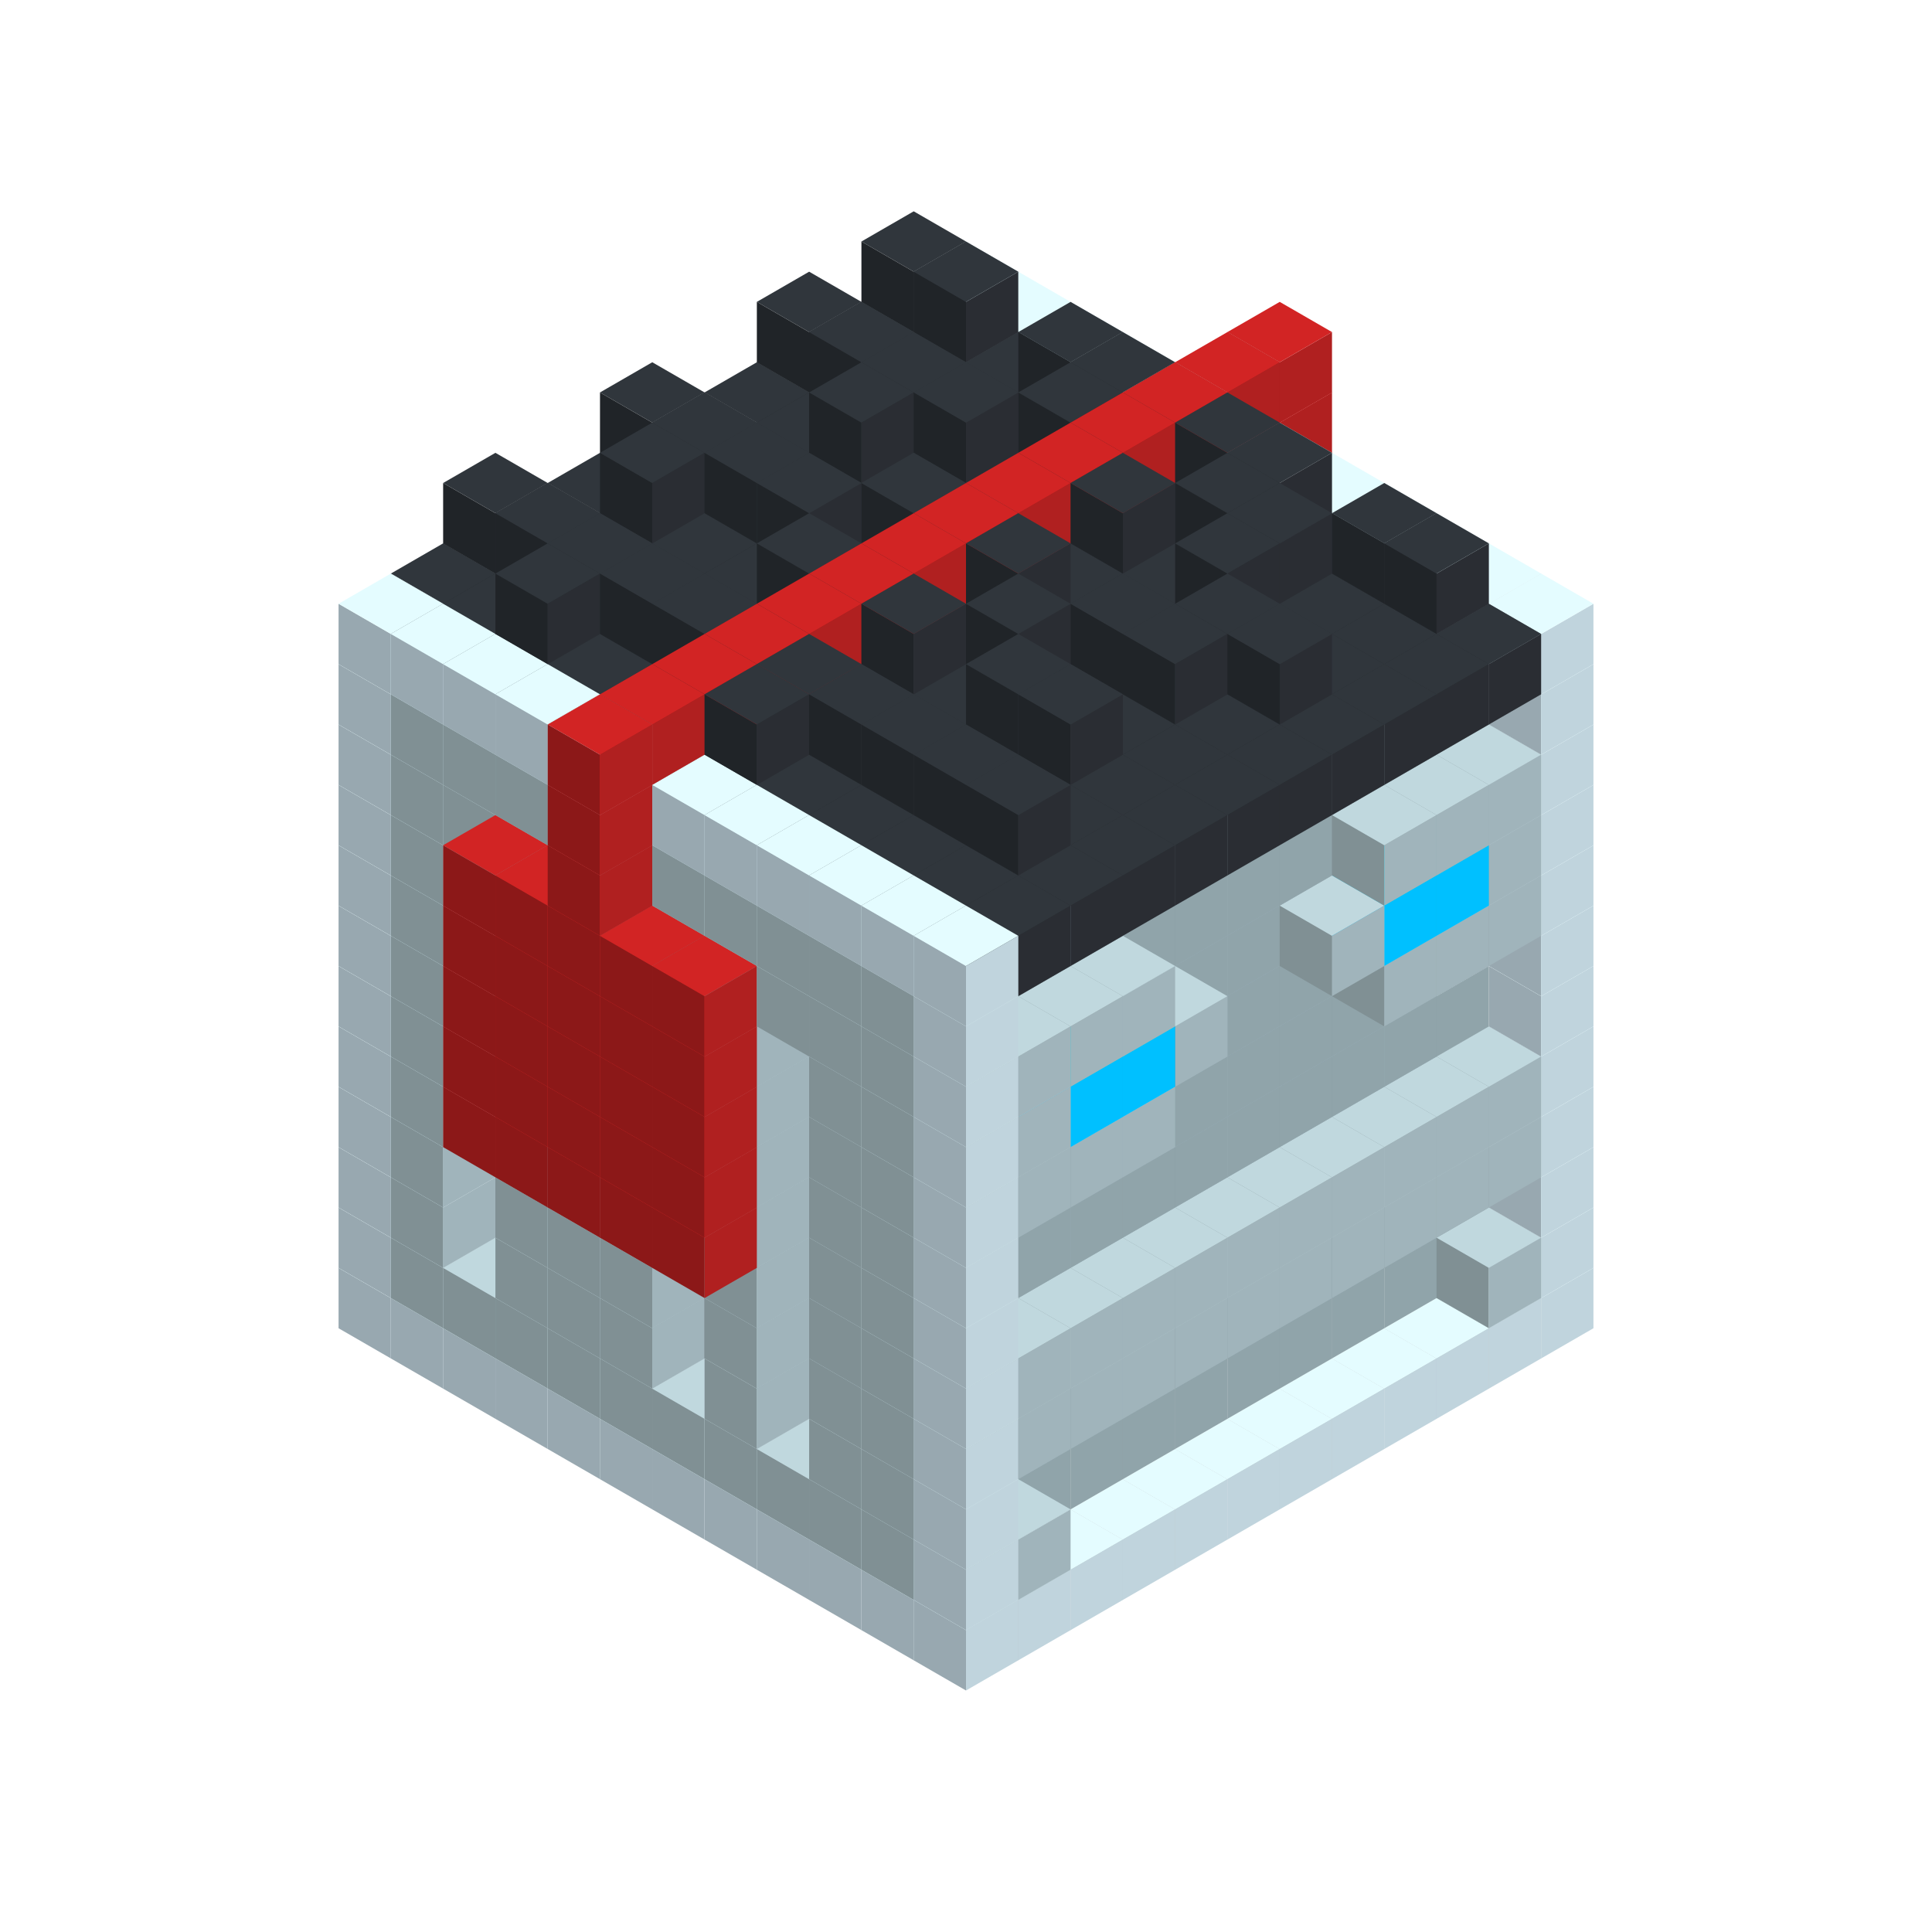 
<svg width='600' height='600' viewBox='4436371 5550000 3200000 3200000' xmlns='http://www.w3.org/2000/svg' xmlns:xlink='http://www.w3.org/1999/xlink'>
<use xlink:href='#v-0x000001ab-4' transform='translate(983738,3600000)'/>
<use xlink:href='#v-0x000001ab-4' transform='translate(1070341,3650000)'/>
<use xlink:href='#v-0x000001ab-4' transform='translate(1156944,3700000)'/>
<use xlink:href='#v-0x000001ab-4' transform='translate(1243547,3750000)'/>
<use xlink:href='#v-0x000001ab-4' transform='translate(1330150,3800000)'/>
<use xlink:href='#v-0x000001ab-4' transform='translate(1416753,3850000)'/>
<use xlink:href='#v-0x000001ab-4' transform='translate(1503356,3900000)'/>
<use xlink:href='#v-0x000001ab-4' transform='translate(1589959,3950000)'/>
<use xlink:href='#v-0x000001ab-4' transform='translate(1676562,4000000)'/>
<use xlink:href='#v-0x000001ab-4' transform='translate(1763165,4050000)'/>
<use xlink:href='#v-0x000001ab-4' transform='translate(1849768,4100000)'/>
<use xlink:href='#v-0x000001ab-4' transform='translate(2889004,3600000)'/>
<use xlink:href='#v-0x000001ab-4' transform='translate(2802401,3650000)'/>
<use xlink:href='#v-0x000001ab-4' transform='translate(2715798,3700000)'/>
<use xlink:href='#v-0x000001ab-4' transform='translate(2629195,3750000)'/>
<use xlink:href='#v-0x000001ab-4' transform='translate(2542592,3800000)'/>
<use xlink:href='#v-0x000001ab-4' transform='translate(2455989,3850000)'/>
<use xlink:href='#v-0x000001ab-4' transform='translate(2369386,3900000)'/>
<use xlink:href='#v-0x000001ab-4' transform='translate(2282783,3950000)'/>
<use xlink:href='#v-0x000001ab-4' transform='translate(2196180,4000000)'/>
<use xlink:href='#v-0x000001ab-4' transform='translate(2109577,4050000)'/>
<use xlink:href='#v-0x000001ab-4' transform='translate(2022974,4100000)'/>
<use xlink:href='#v-0x000001ab-4' transform='translate(1936371,4150000)'/>
<use xlink:href='#v-0x000001ab-4' transform='translate(983738,3500000)'/>
<use xlink:href='#v-0x000001ab-1' transform='translate(1070341,3550000)'/>
<use xlink:href='#v-0x000001ab-1' transform='translate(1156944,3600000)'/>
<use xlink:href='#v-0x000001ab-1' transform='translate(1243547,3650000)'/>
<use xlink:href='#v-0x000001ab-1' transform='translate(1330150,3700000)'/>
<use xlink:href='#v-0x000001ab-1' transform='translate(1416753,3750000)'/>
<use xlink:href='#v-0x000001ab-1' transform='translate(1503356,3800000)'/>
<use xlink:href='#v-0x000001ab-1' transform='translate(1589959,3850000)'/>
<use xlink:href='#v-0x000001ab-1' transform='translate(1676562,3900000)'/>
<use xlink:href='#v-0x000001ab-1' transform='translate(1763165,3950000)'/>
<use xlink:href='#v-0x000001ab-2' transform='translate(2715798,3500000)'/>
<use xlink:href='#v-0x000001ab-2' transform='translate(2629195,3550000)'/>
<use xlink:href='#v-0x000001ab-2' transform='translate(2542592,3600000)'/>
<use xlink:href='#v-0x000001ab-2' transform='translate(2455989,3650000)'/>
<use xlink:href='#v-0x000001ab-2' transform='translate(2369386,3700000)'/>
<use xlink:href='#v-0x000001ab-2' transform='translate(2282783,3750000)'/>
<use xlink:href='#v-0x000001ab-2' transform='translate(2196180,3800000)'/>
<use xlink:href='#v-0x000001ab-2' transform='translate(2109577,3850000)'/>
<use xlink:href='#v-0x000001ab-2' transform='translate(2022974,3900000)'/>
<use xlink:href='#v-0x000001ab-2' transform='translate(1936371,3950000)'/>
<use xlink:href='#v-0x000001ab-1' transform='translate(1849768,4000000)'/>
<use xlink:href='#v-0x000001ab-4' transform='translate(2889004,3500000)'/>
<use xlink:href='#v-0x000001ab-1' transform='translate(2802401,3550000)'/>
<use xlink:href='#v-0x000001ab-1' transform='translate(2022974,4000000)'/>
<use xlink:href='#v-0x000001ab-4' transform='translate(1936371,4050000)'/>
<use xlink:href='#v-0x000001ab-4' transform='translate(983738,3400000)'/>
<use xlink:href='#v-0x000001ab-1' transform='translate(1070341,3450000)'/>
<use xlink:href='#v-0x000001ab-2' transform='translate(1243547,3450000)'/>
<use xlink:href='#v-0x000001ab-2' transform='translate(1330150,3500000)'/>
<use xlink:href='#v-0x000001ab-1' transform='translate(1243547,3550000)'/>
<use xlink:href='#v-0x000001ab-2' transform='translate(1416753,3550000)'/>
<use xlink:href='#v-0x000001ab-1' transform='translate(1330150,3600000)'/>
<use xlink:href='#v-0x000001ab-2' transform='translate(1503356,3600000)'/>
<use xlink:href='#v-0x000001ab-1' transform='translate(1416753,3650000)'/>
<use xlink:href='#v-0x000001ab-2' transform='translate(1589959,3650000)'/>
<use xlink:href='#v-0x000001ab-2' transform='translate(1676562,3700000)'/>
<use xlink:href='#v-0x000001ab-1' transform='translate(1589959,3750000)'/>
<use xlink:href='#v-0x000001ab-2' transform='translate(1763165,3750000)'/>
<use xlink:href='#v-0x000001ab-2' transform='translate(1849768,3800000)'/>
<use xlink:href='#v-0x000001ab-1' transform='translate(1763165,3850000)'/>
<use xlink:href='#v-0x000001ab-2' transform='translate(2715798,3400000)'/>
<use xlink:href='#v-0x000001ab-2' transform='translate(2629195,3450000)'/>
<use xlink:href='#v-0x000001ab-2' transform='translate(2542592,3500000)'/>
<use xlink:href='#v-0x000001ab-2' transform='translate(2455989,3550000)'/>
<use xlink:href='#v-0x000001ab-2' transform='translate(2369386,3600000)'/>
<use xlink:href='#v-0x000001ab-2' transform='translate(2282783,3650000)'/>
<use xlink:href='#v-0x000001ab-2' transform='translate(2196180,3700000)'/>
<use xlink:href='#v-0x000001ab-2' transform='translate(2109577,3750000)'/>
<use xlink:href='#v-0x000001ab-2' transform='translate(2022974,3800000)'/>
<use xlink:href='#v-0x000001ab-2' transform='translate(1936371,3850000)'/>
<use xlink:href='#v-0x000001ab-1' transform='translate(1849768,3900000)'/>
<use xlink:href='#v-0x000001ab-4' transform='translate(2889004,3400000)'/>
<use xlink:href='#v-0x000001ab-4' transform='translate(1936371,3950000)'/>
<use xlink:href='#v-0x000001ab-4' transform='translate(983738,3300000)'/>
<use xlink:href='#v-0x000001ab-1' transform='translate(1070341,3350000)'/>
<use xlink:href='#v-0x000001ab-2' transform='translate(1243547,3350000)'/>
<use xlink:href='#v-0x000001ab-2' transform='translate(1330150,3400000)'/>
<use xlink:href='#v-0x000001ab-1' transform='translate(1243547,3450000)'/>
<use xlink:href='#v-0x000001ab-2' transform='translate(1416753,3450000)'/>
<use xlink:href='#v-0x000001ab-1' transform='translate(1330150,3500000)'/>
<use xlink:href='#v-0x000001ab-2' transform='translate(1503356,3500000)'/>
<use xlink:href='#v-0x000001ab-1' transform='translate(1416753,3550000)'/>
<use xlink:href='#v-0x000001ab-2' transform='translate(1589959,3550000)'/>
<use xlink:href='#v-0x000001ab-2' transform='translate(1676562,3600000)'/>
<use xlink:href='#v-0x000001ab-1' transform='translate(1589959,3650000)'/>
<use xlink:href='#v-0x000001ab-2' transform='translate(1763165,3650000)'/>
<use xlink:href='#v-0x000001ab-2' transform='translate(1849768,3700000)'/>
<use xlink:href='#v-0x000001ab-1' transform='translate(1763165,3750000)'/>
<use xlink:href='#v-0x000001ab-2' transform='translate(2715798,3300000)'/>
<use xlink:href='#v-0x000001ab-2' transform='translate(2629195,3350000)'/>
<use xlink:href='#v-0x000001ab-2' transform='translate(2542592,3400000)'/>
<use xlink:href='#v-0x000001ab-2' transform='translate(2455989,3450000)'/>
<use xlink:href='#v-0x000001ab-2' transform='translate(2369386,3500000)'/>
<use xlink:href='#v-0x000001ab-2' transform='translate(2282783,3550000)'/>
<use xlink:href='#v-0x000001ab-2' transform='translate(2196180,3600000)'/>
<use xlink:href='#v-0x000001ab-2' transform='translate(2109577,3650000)'/>
<use xlink:href='#v-0x000001ab-2' transform='translate(2022974,3700000)'/>
<use xlink:href='#v-0x000001ab-2' transform='translate(1936371,3750000)'/>
<use xlink:href='#v-0x000001ab-1' transform='translate(1849768,3800000)'/>
<use xlink:href='#v-0x000001ab-4' transform='translate(2889004,3300000)'/>
<use xlink:href='#v-0x000001ab-1' transform='translate(2802401,3350000)'/>
<use xlink:href='#v-0x000001ab-1' transform='translate(2715798,3400000)'/>
<use xlink:href='#v-0x000001ab-1' transform='translate(2629195,3450000)'/>
<use xlink:href='#v-0x000001ab-1' transform='translate(2542592,3500000)'/>
<use xlink:href='#v-0x000001ab-1' transform='translate(2455989,3550000)'/>
<use xlink:href='#v-0x000001ab-1' transform='translate(2369386,3600000)'/>
<use xlink:href='#v-0x000001ab-1' transform='translate(2282783,3650000)'/>
<use xlink:href='#v-0x000001ab-1' transform='translate(2196180,3700000)'/>
<use xlink:href='#v-0x000001ab-1' transform='translate(2109577,3750000)'/>
<use xlink:href='#v-0x000001ab-1' transform='translate(2022974,3800000)'/>
<use xlink:href='#v-0x000001ab-4' transform='translate(1936371,3850000)'/>
<use xlink:href='#v-0x000001ab-4' transform='translate(983738,3200000)'/>
<use xlink:href='#v-0x000001ab-1' transform='translate(1070341,3250000)'/>
<use xlink:href='#v-0x000001ab-2' transform='translate(1243547,3250000)'/>
<use xlink:href='#v-0x000001ab-2' transform='translate(1330150,3300000)'/>
<use xlink:href='#v-0x000001ab-1' transform='translate(1243547,3350000)'/>
<use xlink:href='#v-0x000001ab-2' transform='translate(1416753,3350000)'/>
<use xlink:href='#v-0x000001ab-1' transform='translate(1330150,3400000)'/>
<use xlink:href='#v-0x000001ab-2' transform='translate(1503356,3400000)'/>
<use xlink:href='#v-0x000001ab-1' transform='translate(1416753,3450000)'/>
<use xlink:href='#v-0x000001ab-2' transform='translate(1589959,3450000)'/>
<use xlink:href='#v-0x000001ab-2' transform='translate(1676562,3500000)'/>
<use xlink:href='#v-0x000001ab-1' transform='translate(1589959,3550000)'/>
<use xlink:href='#v-0x000001ab-2' transform='translate(1763165,3550000)'/>
<use xlink:href='#v-0x000001ab-2' transform='translate(1849768,3600000)'/>
<use xlink:href='#v-0x000001ab-1' transform='translate(1763165,3650000)'/>
<use xlink:href='#v-0x000001ab-2' transform='translate(2715798,3200000)'/>
<use xlink:href='#v-0x000001ab-2' transform='translate(2629195,3250000)'/>
<use xlink:href='#v-0x000001ab-2' transform='translate(2542592,3300000)'/>
<use xlink:href='#v-0x000001ab-2' transform='translate(2455989,3350000)'/>
<use xlink:href='#v-0x000001ab-2' transform='translate(2369386,3400000)'/>
<use xlink:href='#v-0x000001ab-2' transform='translate(2282783,3450000)'/>
<use xlink:href='#v-0x000001ab-2' transform='translate(2196180,3500000)'/>
<use xlink:href='#v-0x000001ab-2' transform='translate(2109577,3550000)'/>
<use xlink:href='#v-0x000001ab-2' transform='translate(2022974,3600000)'/>
<use xlink:href='#v-0x000001ab-2' transform='translate(1936371,3650000)'/>
<use xlink:href='#v-0x000001ab-1' transform='translate(1849768,3700000)'/>
<use xlink:href='#v-0x000001ab-4' transform='translate(2889004,3200000)'/>
<use xlink:href='#v-0x000001ab-1' transform='translate(2802401,3250000)'/>
<use xlink:href='#v-0x000001ab-1' transform='translate(2715798,3300000)'/>
<use xlink:href='#v-0x000001ab-1' transform='translate(2629195,3350000)'/>
<use xlink:href='#v-0x000001ab-1' transform='translate(2542592,3400000)'/>
<use xlink:href='#v-0x000001ab-1' transform='translate(2455989,3450000)'/>
<use xlink:href='#v-0x000001ab-1' transform='translate(2369386,3500000)'/>
<use xlink:href='#v-0x000001ab-1' transform='translate(2282783,3550000)'/>
<use xlink:href='#v-0x000001ab-1' transform='translate(2196180,3600000)'/>
<use xlink:href='#v-0x000001ab-1' transform='translate(2109577,3650000)'/>
<use xlink:href='#v-0x000001ab-1' transform='translate(2022974,3700000)'/>
<use xlink:href='#v-0x000001ab-4' transform='translate(1936371,3750000)'/>
<use xlink:href='#v-0x000001ab-4' transform='translate(983738,3100000)'/>
<use xlink:href='#v-0x000001ab-1' transform='translate(1070341,3150000)'/>
<use xlink:href='#v-0x000001ab-2' transform='translate(1243547,3150000)'/>
<use xlink:href='#v-0x000001ab-6' transform='translate(2282783,2650000)'/>
<use xlink:href='#v-0x000001ab-2' transform='translate(1330150,3200000)'/>
<use xlink:href='#v-0x000001ab-6' transform='translate(1156944,3300000)'/>
<use xlink:href='#v-0x000001ab-6' transform='translate(2369386,2700000)'/>
<use xlink:href='#v-0x000001ab-2' transform='translate(1416753,3250000)'/>
<use xlink:href='#v-0x000001ab-6' transform='translate(1243547,3350000)'/>
<use xlink:href='#v-0x000001ab-6' transform='translate(2455989,2750000)'/>
<use xlink:href='#v-0x000001ab-2' transform='translate(1503356,3300000)'/>
<use xlink:href='#v-0x000001ab-6' transform='translate(1330150,3400000)'/>
<use xlink:href='#v-0x000001ab-6' transform='translate(2542592,2800000)'/>
<use xlink:href='#v-0x000001ab-2' transform='translate(1589959,3350000)'/>
<use xlink:href='#v-0x000001ab-6' transform='translate(1416753,3450000)'/>
<use xlink:href='#v-0x000001ab-6' transform='translate(2629195,2850000)'/>
<use xlink:href='#v-0x000001ab-2' transform='translate(1676562,3400000)'/>
<use xlink:href='#v-0x000001ab-1' transform='translate(1589959,3450000)'/>
<use xlink:href='#v-0x000001ab-6' transform='translate(1503356,3500000)'/>
<use xlink:href='#v-0x000001ab-2' transform='translate(1763165,3450000)'/>
<use xlink:href='#v-0x000001ab-2' transform='translate(1849768,3500000)'/>
<use xlink:href='#v-0x000001ab-1' transform='translate(1763165,3550000)'/>
<use xlink:href='#v-0x000001ab-2' transform='translate(2715798,3100000)'/>
<use xlink:href='#v-0x000001ab-2' transform='translate(2629195,3150000)'/>
<use xlink:href='#v-0x000001ab-2' transform='translate(2542592,3200000)'/>
<use xlink:href='#v-0x000001ab-2' transform='translate(2455989,3250000)'/>
<use xlink:href='#v-0x000001ab-2' transform='translate(2369386,3300000)'/>
<use xlink:href='#v-0x000001ab-2' transform='translate(2282783,3350000)'/>
<use xlink:href='#v-0x000001ab-2' transform='translate(2196180,3400000)'/>
<use xlink:href='#v-0x000001ab-2' transform='translate(2109577,3450000)'/>
<use xlink:href='#v-0x000001ab-2' transform='translate(2022974,3500000)'/>
<use xlink:href='#v-0x000001ab-2' transform='translate(1936371,3550000)'/>
<use xlink:href='#v-0x000001ab-1' transform='translate(1849768,3600000)'/>
<use xlink:href='#v-0x000001ab-4' transform='translate(2889004,3100000)'/>
<use xlink:href='#v-0x000001ab-4' transform='translate(1936371,3650000)'/>
<use xlink:href='#v-0x000001ab-4' transform='translate(983738,3000000)'/>
<use xlink:href='#v-0x000001ab-1' transform='translate(1070341,3050000)'/>
<use xlink:href='#v-0x000001ab-2' transform='translate(1243547,3050000)'/>
<use xlink:href='#v-0x000001ab-6' transform='translate(2282783,2550000)'/>
<use xlink:href='#v-0x000001ab-2' transform='translate(1330150,3100000)'/>
<use xlink:href='#v-0x000001ab-1' transform='translate(1243547,3150000)'/>
<use xlink:href='#v-0x000001ab-6' transform='translate(1156944,3200000)'/>
<use xlink:href='#v-0x000001ab-6' transform='translate(2369386,2600000)'/>
<use xlink:href='#v-0x000001ab-2' transform='translate(1416753,3150000)'/>
<use xlink:href='#v-0x000001ab-1' transform='translate(1330150,3200000)'/>
<use xlink:href='#v-0x000001ab-6' transform='translate(1243547,3250000)'/>
<use xlink:href='#v-0x000001ab-6' transform='translate(2455989,2650000)'/>
<use xlink:href='#v-0x000001ab-2' transform='translate(1503356,3200000)'/>
<use xlink:href='#v-0x000001ab-1' transform='translate(1416753,3250000)'/>
<use xlink:href='#v-0x000001ab-6' transform='translate(1330150,3300000)'/>
<use xlink:href='#v-0x000001ab-6' transform='translate(2542592,2700000)'/>
<use xlink:href='#v-0x000001ab-2' transform='translate(1589959,3250000)'/>
<use xlink:href='#v-0x000001ab-6' transform='translate(1416753,3350000)'/>
<use xlink:href='#v-0x000001ab-6' transform='translate(2629195,2750000)'/>
<use xlink:href='#v-0x000001ab-2' transform='translate(1676562,3300000)'/>
<use xlink:href='#v-0x000001ab-1' transform='translate(1589959,3350000)'/>
<use xlink:href='#v-0x000001ab-6' transform='translate(1503356,3400000)'/>
<use xlink:href='#v-0x000001ab-2' transform='translate(1763165,3350000)'/>
<use xlink:href='#v-0x000001ab-2' transform='translate(1849768,3400000)'/>
<use xlink:href='#v-0x000001ab-1' transform='translate(1763165,3450000)'/>
<use xlink:href='#v-0x000001ab-2' transform='translate(2715798,3000000)'/>
<use xlink:href='#v-0x000001ab-2' transform='translate(2629195,3050000)'/>
<use xlink:href='#v-0x000001ab-2' transform='translate(2542592,3100000)'/>
<use xlink:href='#v-0x000001ab-2' transform='translate(2455989,3150000)'/>
<use xlink:href='#v-0x000001ab-2' transform='translate(2369386,3200000)'/>
<use xlink:href='#v-0x000001ab-2' transform='translate(2282783,3250000)'/>
<use xlink:href='#v-0x000001ab-2' transform='translate(2196180,3300000)'/>
<use xlink:href='#v-0x000001ab-2' transform='translate(2109577,3350000)'/>
<use xlink:href='#v-0x000001ab-2' transform='translate(2022974,3400000)'/>
<use xlink:href='#v-0x000001ab-2' transform='translate(1936371,3450000)'/>
<use xlink:href='#v-0x000001ab-1' transform='translate(1849768,3500000)'/>
<use xlink:href='#v-0x000001ab-4' transform='translate(2889004,3000000)'/>
<use xlink:href='#v-0x000001ab-4' transform='translate(1936371,3550000)'/>
<use xlink:href='#v-0x000001ab-4' transform='translate(983738,2900000)'/>
<use xlink:href='#v-0x000001ab-1' transform='translate(1070341,2950000)'/>
<use xlink:href='#v-0x000001ab-2' transform='translate(1243547,2950000)'/>
<use xlink:href='#v-0x000001ab-6' transform='translate(2282783,2450000)'/>
<use xlink:href='#v-0x000001ab-2' transform='translate(1330150,3000000)'/>
<use xlink:href='#v-0x000001ab-1' transform='translate(1243547,3050000)'/>
<use xlink:href='#v-0x000001ab-6' transform='translate(1156944,3100000)'/>
<use xlink:href='#v-0x000001ab-6' transform='translate(2369386,2500000)'/>
<use xlink:href='#v-0x000001ab-2' transform='translate(1416753,3050000)'/>
<use xlink:href='#v-0x000001ab-1' transform='translate(1330150,3100000)'/>
<use xlink:href='#v-0x000001ab-6' transform='translate(1243547,3150000)'/>
<use xlink:href='#v-0x000001ab-6' transform='translate(2455989,2550000)'/>
<use xlink:href='#v-0x000001ab-2' transform='translate(1503356,3100000)'/>
<use xlink:href='#v-0x000001ab-1' transform='translate(1416753,3150000)'/>
<use xlink:href='#v-0x000001ab-6' transform='translate(1330150,3200000)'/>
<use xlink:href='#v-0x000001ab-6' transform='translate(2542592,2600000)'/>
<use xlink:href='#v-0x000001ab-2' transform='translate(1589959,3150000)'/>
<use xlink:href='#v-0x000001ab-6' transform='translate(1416753,3250000)'/>
<use xlink:href='#v-0x000001ab-6' transform='translate(2629195,2650000)'/>
<use xlink:href='#v-0x000001ab-2' transform='translate(1676562,3200000)'/>
<use xlink:href='#v-0x000001ab-1' transform='translate(1589959,3250000)'/>
<use xlink:href='#v-0x000001ab-6' transform='translate(1503356,3300000)'/>
<use xlink:href='#v-0x000001ab-2' transform='translate(1763165,3250000)'/>
<use xlink:href='#v-0x000001ab-2' transform='translate(1849768,3300000)'/>
<use xlink:href='#v-0x000001ab-1' transform='translate(1763165,3350000)'/>
<use xlink:href='#v-0x000001ab-2' transform='translate(2715798,2900000)'/>
<use xlink:href='#v-0x000001ab-2' transform='translate(2629195,2950000)'/>
<use xlink:href='#v-0x000001ab-2' transform='translate(2542592,3000000)'/>
<use xlink:href='#v-0x000001ab-2' transform='translate(2455989,3050000)'/>
<use xlink:href='#v-0x000001ab-2' transform='translate(2369386,3100000)'/>
<use xlink:href='#v-0x000001ab-2' transform='translate(2282783,3150000)'/>
<use xlink:href='#v-0x000001ab-2' transform='translate(2196180,3200000)'/>
<use xlink:href='#v-0x000001ab-2' transform='translate(2109577,3250000)'/>
<use xlink:href='#v-0x000001ab-2' transform='translate(2022974,3300000)'/>
<use xlink:href='#v-0x000001ab-2' transform='translate(1936371,3350000)'/>
<use xlink:href='#v-0x000001ab-1' transform='translate(1849768,3400000)'/>
<use xlink:href='#v-0x000001ab-4' transform='translate(2889004,2900000)'/>
<use xlink:href='#v-0x000001ab-1' transform='translate(2802401,2950000)'/>
<use xlink:href='#v-0x000001ab-1' transform='translate(2715798,3000000)'/>
<use xlink:href='#v-0x000001ab-1' transform='translate(2629195,3050000)'/>
<use xlink:href='#v-0x000001ab-1' transform='translate(2196180,3300000)'/>
<use xlink:href='#v-0x000001ab-1' transform='translate(2109577,3350000)'/>
<use xlink:href='#v-0x000001ab-1' transform='translate(2022974,3400000)'/>
<use xlink:href='#v-0x000001ab-4' transform='translate(1936371,3450000)'/>
<use xlink:href='#v-0x000001ab-4' transform='translate(983738,2800000)'/>
<use xlink:href='#v-0x000001ab-1' transform='translate(1070341,2850000)'/>
<use xlink:href='#v-0x000001ab-2' transform='translate(1243547,2850000)'/>
<use xlink:href='#v-0x000001ab-6' transform='translate(2282783,2350000)'/>
<use xlink:href='#v-0x000001ab-2' transform='translate(1330150,2900000)'/>
<use xlink:href='#v-0x000001ab-1' transform='translate(1243547,2950000)'/>
<use xlink:href='#v-0x000001ab-6' transform='translate(1156944,3000000)'/>
<use xlink:href='#v-0x000001ab-6' transform='translate(2369386,2400000)'/>
<use xlink:href='#v-0x000001ab-2' transform='translate(1416753,2950000)'/>
<use xlink:href='#v-0x000001ab-1' transform='translate(1330150,3000000)'/>
<use xlink:href='#v-0x000001ab-6' transform='translate(1243547,3050000)'/>
<use xlink:href='#v-0x000001ab-6' transform='translate(2455989,2450000)'/>
<use xlink:href='#v-0x000001ab-2' transform='translate(1503356,3000000)'/>
<use xlink:href='#v-0x000001ab-1' transform='translate(1416753,3050000)'/>
<use xlink:href='#v-0x000001ab-6' transform='translate(1330150,3100000)'/>
<use xlink:href='#v-0x000001ab-6' transform='translate(2542592,2500000)'/>
<use xlink:href='#v-0x000001ab-2' transform='translate(1589959,3050000)'/>
<use xlink:href='#v-0x000001ab-6' transform='translate(1416753,3150000)'/>
<use xlink:href='#v-0x000001ab-6' transform='translate(2629195,2550000)'/>
<use xlink:href='#v-0x000001ab-2' transform='translate(1676562,3100000)'/>
<use xlink:href='#v-0x000001ab-1' transform='translate(1589959,3150000)'/>
<use xlink:href='#v-0x000001ab-6' transform='translate(1503356,3200000)'/>
<use xlink:href='#v-0x000001ab-2' transform='translate(1763165,3150000)'/>
<use xlink:href='#v-0x000001ab-2' transform='translate(1849768,3200000)'/>
<use xlink:href='#v-0x000001ab-1' transform='translate(1763165,3250000)'/>
<use xlink:href='#v-0x000001ab-2' transform='translate(2715798,2800000)'/>
<use xlink:href='#v-0x000001ab-2' transform='translate(2629195,2850000)'/>
<use xlink:href='#v-0x000001ab-2' transform='translate(2542592,2900000)'/>
<use xlink:href='#v-0x000001ab-2' transform='translate(2455989,2950000)'/>
<use xlink:href='#v-0x000001ab-2' transform='translate(2369386,3000000)'/>
<use xlink:href='#v-0x000001ab-2' transform='translate(2282783,3050000)'/>
<use xlink:href='#v-0x000001ab-2' transform='translate(2196180,3100000)'/>
<use xlink:href='#v-0x000001ab-2' transform='translate(2109577,3150000)'/>
<use xlink:href='#v-0x000001ab-2' transform='translate(2022974,3200000)'/>
<use xlink:href='#v-0x000001ab-2' transform='translate(1936371,3250000)'/>
<use xlink:href='#v-0x000001ab-1' transform='translate(1849768,3300000)'/>
<use xlink:href='#v-0x000001ab-4' transform='translate(2889004,2800000)'/>
<use xlink:href='#v-0x000001ab-1' transform='translate(2802401,2850000)'/>
<use xlink:href='#v-0x000001ab-3' transform='translate(2715798,2900000)'/>
<use xlink:href='#v-0x000001ab-3' transform='translate(2629195,2950000)'/>
<use xlink:href='#v-0x000001ab-1' transform='translate(2542592,3000000)'/>
<use xlink:href='#v-0x000001ab-1' transform='translate(2282783,3150000)'/>
<use xlink:href='#v-0x000001ab-3' transform='translate(2196180,3200000)'/>
<use xlink:href='#v-0x000001ab-3' transform='translate(2109577,3250000)'/>
<use xlink:href='#v-0x000001ab-1' transform='translate(2022974,3300000)'/>
<use xlink:href='#v-0x000001ab-4' transform='translate(1936371,3350000)'/>
<use xlink:href='#v-0x000001ab-4' transform='translate(983738,2700000)'/>
<use xlink:href='#v-0x000001ab-1' transform='translate(1070341,2750000)'/>
<use xlink:href='#v-0x000001ab-2' transform='translate(1243547,2750000)'/>
<use xlink:href='#v-0x000001ab-1' transform='translate(1156944,2800000)'/>
<use xlink:href='#v-0x000001ab-6' transform='translate(2282783,2250000)'/>
<use xlink:href='#v-0x000001ab-2' transform='translate(1330150,2800000)'/>
<use xlink:href='#v-0x000001ab-6' transform='translate(1156944,2900000)'/>
<use xlink:href='#v-0x000001ab-6' transform='translate(2369386,2300000)'/>
<use xlink:href='#v-0x000001ab-2' transform='translate(1416753,2850000)'/>
<use xlink:href='#v-0x000001ab-6' transform='translate(1243547,2950000)'/>
<use xlink:href='#v-0x000001ab-6' transform='translate(2455989,2350000)'/>
<use xlink:href='#v-0x000001ab-2' transform='translate(1503356,2900000)'/>
<use xlink:href='#v-0x000001ab-6' transform='translate(1330150,3000000)'/>
<use xlink:href='#v-0x000001ab-6' transform='translate(2542592,2400000)'/>
<use xlink:href='#v-0x000001ab-2' transform='translate(1589959,2950000)'/>
<use xlink:href='#v-0x000001ab-1' transform='translate(1503356,3000000)'/>
<use xlink:href='#v-0x000001ab-6' transform='translate(1416753,3050000)'/>
<use xlink:href='#v-0x000001ab-6' transform='translate(2629195,2450000)'/>
<use xlink:href='#v-0x000001ab-2' transform='translate(1676562,3000000)'/>
<use xlink:href='#v-0x000001ab-1' transform='translate(1589959,3050000)'/>
<use xlink:href='#v-0x000001ab-6' transform='translate(1503356,3100000)'/>
<use xlink:href='#v-0x000001ab-2' transform='translate(1763165,3050000)'/>
<use xlink:href='#v-0x000001ab-1' transform='translate(1676562,3100000)'/>
<use xlink:href='#v-0x000001ab-2' transform='translate(1849768,3100000)'/>
<use xlink:href='#v-0x000001ab-1' transform='translate(1763165,3150000)'/>
<use xlink:href='#v-0x000001ab-2' transform='translate(2715798,2700000)'/>
<use xlink:href='#v-0x000001ab-2' transform='translate(2629195,2750000)'/>
<use xlink:href='#v-0x000001ab-2' transform='translate(2542592,2800000)'/>
<use xlink:href='#v-0x000001ab-2' transform='translate(2455989,2850000)'/>
<use xlink:href='#v-0x000001ab-2' transform='translate(2369386,2900000)'/>
<use xlink:href='#v-0x000001ab-2' transform='translate(2282783,2950000)'/>
<use xlink:href='#v-0x000001ab-2' transform='translate(2196180,3000000)'/>
<use xlink:href='#v-0x000001ab-2' transform='translate(2109577,3050000)'/>
<use xlink:href='#v-0x000001ab-2' transform='translate(2022974,3100000)'/>
<use xlink:href='#v-0x000001ab-2' transform='translate(1936371,3150000)'/>
<use xlink:href='#v-0x000001ab-1' transform='translate(1849768,3200000)'/>
<use xlink:href='#v-0x000001ab-4' transform='translate(2889004,2700000)'/>
<use xlink:href='#v-0x000001ab-1' transform='translate(2802401,2750000)'/>
<use xlink:href='#v-0x000001ab-1' transform='translate(2715798,2800000)'/>
<use xlink:href='#v-0x000001ab-1' transform='translate(2629195,2850000)'/>
<use xlink:href='#v-0x000001ab-1' transform='translate(2196180,3100000)'/>
<use xlink:href='#v-0x000001ab-1' transform='translate(2109577,3150000)'/>
<use xlink:href='#v-0x000001ab-1' transform='translate(2022974,3200000)'/>
<use xlink:href='#v-0x000001ab-4' transform='translate(1936371,3250000)'/>
<use xlink:href='#v-0x000001ab-4' transform='translate(983738,2600000)'/>
<use xlink:href='#v-0x000001ab-1' transform='translate(1070341,2650000)'/>
<use xlink:href='#v-0x000001ab-1' transform='translate(1156944,2700000)'/>
<use xlink:href='#v-0x000001ab-1' transform='translate(1243547,2750000)'/>
<use xlink:href='#v-0x000001ab-1' transform='translate(1330150,2800000)'/>
<use xlink:href='#v-0x000001ab-6' transform='translate(2455989,2250000)'/>
<use xlink:href='#v-0x000001ab-1' transform='translate(1416753,2850000)'/>
<use xlink:href='#v-0x000001ab-6' transform='translate(1330150,2900000)'/>
<use xlink:href='#v-0x000001ab-1' transform='translate(1503356,2900000)'/>
<use xlink:href='#v-0x000001ab-1' transform='translate(1589959,2950000)'/>
<use xlink:href='#v-0x000001ab-1' transform='translate(1676562,3000000)'/>
<use xlink:href='#v-0x000001ab-1' transform='translate(1763165,3050000)'/>
<use xlink:href='#v-0x000001ab-2' transform='translate(2715798,2600000)'/>
<use xlink:href='#v-0x000001ab-2' transform='translate(2629195,2650000)'/>
<use xlink:href='#v-0x000001ab-2' transform='translate(2542592,2700000)'/>
<use xlink:href='#v-0x000001ab-2' transform='translate(2455989,2750000)'/>
<use xlink:href='#v-0x000001ab-2' transform='translate(2369386,2800000)'/>
<use xlink:href='#v-0x000001ab-2' transform='translate(2282783,2850000)'/>
<use xlink:href='#v-0x000001ab-2' transform='translate(2196180,2900000)'/>
<use xlink:href='#v-0x000001ab-2' transform='translate(2109577,2950000)'/>
<use xlink:href='#v-0x000001ab-2' transform='translate(2022974,3000000)'/>
<use xlink:href='#v-0x000001ab-2' transform='translate(1936371,3050000)'/>
<use xlink:href='#v-0x000001ab-1' transform='translate(1849768,3100000)'/>
<use xlink:href='#v-0x000001ab-4' transform='translate(2889004,2600000)'/>
<use xlink:href='#v-0x000001ab-4' transform='translate(1936371,3150000)'/>
<use xlink:href='#v-0x000001ab-4' transform='translate(1936371,1950000)'/>
<use xlink:href='#v-0x000001ab-5' transform='translate(1849768,2000000)'/>
<use xlink:href='#v-0x000001ab-5' transform='translate(1763165,2050000)'/>
<use xlink:href='#v-0x000001ab-5' transform='translate(1676562,2100000)'/>
<use xlink:href='#v-0x000001ab-5' transform='translate(1589959,2150000)'/>
<use xlink:href='#v-0x000001ab-5' transform='translate(1503356,2200000)'/>
<use xlink:href='#v-0x000001ab-5' transform='translate(1416753,2250000)'/>
<use xlink:href='#v-0x000001ab-5' transform='translate(1330150,2300000)'/>
<use xlink:href='#v-0x000001ab-5' transform='translate(1243547,2350000)'/>
<use xlink:href='#v-0x000001ab-5' transform='translate(1156944,2400000)'/>
<use xlink:href='#v-0x000001ab-5' transform='translate(1070341,2450000)'/>
<use xlink:href='#v-0x000001ab-4' transform='translate(983738,2500000)'/>
<use xlink:href='#v-0x000001ab-4' transform='translate(2022974,2000000)'/>
<use xlink:href='#v-0x000001ab-5' transform='translate(1936371,2050000)'/>
<use xlink:href='#v-0x000001ab-5' transform='translate(1849768,2100000)'/>
<use xlink:href='#v-0x000001ab-5' transform='translate(1763165,2150000)'/>
<use xlink:href='#v-0x000001ab-5' transform='translate(1676562,2200000)'/>
<use xlink:href='#v-0x000001ab-5' transform='translate(1589959,2250000)'/>
<use xlink:href='#v-0x000001ab-5' transform='translate(1503356,2300000)'/>
<use xlink:href='#v-0x000001ab-5' transform='translate(1416753,2350000)'/>
<use xlink:href='#v-0x000001ab-5' transform='translate(1330150,2400000)'/>
<use xlink:href='#v-0x000001ab-5' transform='translate(1243547,2450000)'/>
<use xlink:href='#v-0x000001ab-5' transform='translate(1156944,2500000)'/>
<use xlink:href='#v-0x000001ab-4' transform='translate(1070341,2550000)'/>
<use xlink:href='#v-0x000001ab-4' transform='translate(2109577,2050000)'/>
<use xlink:href='#v-0x000001ab-5' transform='translate(2022974,2100000)'/>
<use xlink:href='#v-0x000001ab-5' transform='translate(1936371,2150000)'/>
<use xlink:href='#v-0x000001ab-5' transform='translate(1849768,2200000)'/>
<use xlink:href='#v-0x000001ab-5' transform='translate(1763165,2250000)'/>
<use xlink:href='#v-0x000001ab-5' transform='translate(1676562,2300000)'/>
<use xlink:href='#v-0x000001ab-5' transform='translate(1589959,2350000)'/>
<use xlink:href='#v-0x000001ab-5' transform='translate(1503356,2400000)'/>
<use xlink:href='#v-0x000001ab-5' transform='translate(1416753,2450000)'/>
<use xlink:href='#v-0x000001ab-5' transform='translate(1330150,2500000)'/>
<use xlink:href='#v-0x000001ab-5' transform='translate(1243547,2550000)'/>
<use xlink:href='#v-0x000001ab-4' transform='translate(1156944,2600000)'/>
<use xlink:href='#v-0x000001ab-4' transform='translate(2196180,2100000)'/>
<use xlink:href='#v-0x000001ab-5' transform='translate(2109577,2150000)'/>
<use xlink:href='#v-0x000001ab-5' transform='translate(2022974,2200000)'/>
<use xlink:href='#v-0x000001ab-5' transform='translate(1936371,2250000)'/>
<use xlink:href='#v-0x000001ab-5' transform='translate(1849768,2300000)'/>
<use xlink:href='#v-0x000001ab-5' transform='translate(1763165,2350000)'/>
<use xlink:href='#v-0x000001ab-5' transform='translate(1676562,2400000)'/>
<use xlink:href='#v-0x000001ab-5' transform='translate(1589959,2450000)'/>
<use xlink:href='#v-0x000001ab-5' transform='translate(1503356,2500000)'/>
<use xlink:href='#v-0x000001ab-5' transform='translate(1416753,2550000)'/>
<use xlink:href='#v-0x000001ab-5' transform='translate(1330150,2600000)'/>
<use xlink:href='#v-0x000001ab-4' transform='translate(1243547,2650000)'/>
<use xlink:href='#v-0x000001ab-4' transform='translate(2282783,2150000)'/>
<use xlink:href='#v-0x000001ab-5' transform='translate(2196180,2200000)'/>
<use xlink:href='#v-0x000001ab-5' transform='translate(2109577,2250000)'/>
<use xlink:href='#v-0x000001ab-5' transform='translate(2022974,2300000)'/>
<use xlink:href='#v-0x000001ab-5' transform='translate(1936371,2350000)'/>
<use xlink:href='#v-0x000001ab-5' transform='translate(1849768,2400000)'/>
<use xlink:href='#v-0x000001ab-5' transform='translate(1763165,2450000)'/>
<use xlink:href='#v-0x000001ab-5' transform='translate(1676562,2500000)'/>
<use xlink:href='#v-0x000001ab-5' transform='translate(1589959,2550000)'/>
<use xlink:href='#v-0x000001ab-5' transform='translate(1503356,2600000)'/>
<use xlink:href='#v-0x000001ab-5' transform='translate(1416753,2650000)'/>
<use xlink:href='#v-0x000001ab-4' transform='translate(1330150,2700000)'/>
<use xlink:href='#v-0x000001ab-6' transform='translate(2455989,2150000)'/>
<use xlink:href='#v-0x000001ab-4' transform='translate(2369386,2200000)'/>
<use xlink:href='#v-0x000001ab-5' transform='translate(2282783,2250000)'/>
<use xlink:href='#v-0x000001ab-5' transform='translate(2196180,2300000)'/>
<use xlink:href='#v-0x000001ab-5' transform='translate(2109577,2350000)'/>
<use xlink:href='#v-0x000001ab-5' transform='translate(2022974,2400000)'/>
<use xlink:href='#v-0x000001ab-5' transform='translate(1936371,2450000)'/>
<use xlink:href='#v-0x000001ab-5' transform='translate(1849768,2500000)'/>
<use xlink:href='#v-0x000001ab-5' transform='translate(1763165,2550000)'/>
<use xlink:href='#v-0x000001ab-5' transform='translate(1676562,2600000)'/>
<use xlink:href='#v-0x000001ab-5' transform='translate(1589959,2650000)'/>
<use xlink:href='#v-0x000001ab-5' transform='translate(1503356,2700000)'/>
<use xlink:href='#v-0x000001ab-4' transform='translate(1416753,2750000)'/>
<use xlink:href='#v-0x000001ab-6' transform='translate(1330150,2800000)'/>
<use xlink:href='#v-0x000001ab-4' transform='translate(2455989,2250000)'/>
<use xlink:href='#v-0x000001ab-5' transform='translate(2369386,2300000)'/>
<use xlink:href='#v-0x000001ab-5' transform='translate(2282783,2350000)'/>
<use xlink:href='#v-0x000001ab-5' transform='translate(2196180,2400000)'/>
<use xlink:href='#v-0x000001ab-5' transform='translate(2109577,2450000)'/>
<use xlink:href='#v-0x000001ab-5' transform='translate(2022974,2500000)'/>
<use xlink:href='#v-0x000001ab-5' transform='translate(1936371,2550000)'/>
<use xlink:href='#v-0x000001ab-5' transform='translate(1849768,2600000)'/>
<use xlink:href='#v-0x000001ab-5' transform='translate(1763165,2650000)'/>
<use xlink:href='#v-0x000001ab-5' transform='translate(1676562,2700000)'/>
<use xlink:href='#v-0x000001ab-5' transform='translate(1589959,2750000)'/>
<use xlink:href='#v-0x000001ab-4' transform='translate(1503356,2800000)'/>
<use xlink:href='#v-0x000001ab-4' transform='translate(2542592,2300000)'/>
<use xlink:href='#v-0x000001ab-5' transform='translate(2455989,2350000)'/>
<use xlink:href='#v-0x000001ab-5' transform='translate(2369386,2400000)'/>
<use xlink:href='#v-0x000001ab-5' transform='translate(2282783,2450000)'/>
<use xlink:href='#v-0x000001ab-5' transform='translate(2196180,2500000)'/>
<use xlink:href='#v-0x000001ab-5' transform='translate(2109577,2550000)'/>
<use xlink:href='#v-0x000001ab-5' transform='translate(2022974,2600000)'/>
<use xlink:href='#v-0x000001ab-5' transform='translate(1936371,2650000)'/>
<use xlink:href='#v-0x000001ab-5' transform='translate(1849768,2700000)'/>
<use xlink:href='#v-0x000001ab-5' transform='translate(1763165,2750000)'/>
<use xlink:href='#v-0x000001ab-5' transform='translate(1676562,2800000)'/>
<use xlink:href='#v-0x000001ab-4' transform='translate(1589959,2850000)'/>
<use xlink:href='#v-0x000001ab-4' transform='translate(2629195,2350000)'/>
<use xlink:href='#v-0x000001ab-5' transform='translate(2542592,2400000)'/>
<use xlink:href='#v-0x000001ab-5' transform='translate(2455989,2450000)'/>
<use xlink:href='#v-0x000001ab-5' transform='translate(2369386,2500000)'/>
<use xlink:href='#v-0x000001ab-5' transform='translate(2282783,2550000)'/>
<use xlink:href='#v-0x000001ab-5' transform='translate(2196180,2600000)'/>
<use xlink:href='#v-0x000001ab-5' transform='translate(2109577,2650000)'/>
<use xlink:href='#v-0x000001ab-5' transform='translate(2022974,2700000)'/>
<use xlink:href='#v-0x000001ab-5' transform='translate(1936371,2750000)'/>
<use xlink:href='#v-0x000001ab-5' transform='translate(1849768,2800000)'/>
<use xlink:href='#v-0x000001ab-5' transform='translate(1763165,2850000)'/>
<use xlink:href='#v-0x000001ab-4' transform='translate(1676562,2900000)'/>
<use xlink:href='#v-0x000001ab-4' transform='translate(2715798,2400000)'/>
<use xlink:href='#v-0x000001ab-5' transform='translate(2629195,2450000)'/>
<use xlink:href='#v-0x000001ab-5' transform='translate(2542592,2500000)'/>
<use xlink:href='#v-0x000001ab-5' transform='translate(2455989,2550000)'/>
<use xlink:href='#v-0x000001ab-5' transform='translate(2369386,2600000)'/>
<use xlink:href='#v-0x000001ab-5' transform='translate(2282783,2650000)'/>
<use xlink:href='#v-0x000001ab-5' transform='translate(2196180,2700000)'/>
<use xlink:href='#v-0x000001ab-5' transform='translate(2109577,2750000)'/>
<use xlink:href='#v-0x000001ab-5' transform='translate(2022974,2800000)'/>
<use xlink:href='#v-0x000001ab-5' transform='translate(1936371,2850000)'/>
<use xlink:href='#v-0x000001ab-5' transform='translate(1849768,2900000)'/>
<use xlink:href='#v-0x000001ab-4' transform='translate(1763165,2950000)'/>
<use xlink:href='#v-0x000001ab-4' transform='translate(2802401,2450000)'/>
<use xlink:href='#v-0x000001ab-5' transform='translate(2715798,2500000)'/>
<use xlink:href='#v-0x000001ab-5' transform='translate(2629195,2550000)'/>
<use xlink:href='#v-0x000001ab-5' transform='translate(2542592,2600000)'/>
<use xlink:href='#v-0x000001ab-5' transform='translate(2455989,2650000)'/>
<use xlink:href='#v-0x000001ab-5' transform='translate(2369386,2700000)'/>
<use xlink:href='#v-0x000001ab-5' transform='translate(2282783,2750000)'/>
<use xlink:href='#v-0x000001ab-5' transform='translate(2196180,2800000)'/>
<use xlink:href='#v-0x000001ab-5' transform='translate(2109577,2850000)'/>
<use xlink:href='#v-0x000001ab-5' transform='translate(2022974,2900000)'/>
<use xlink:href='#v-0x000001ab-5' transform='translate(1936371,2950000)'/>
<use xlink:href='#v-0x000001ab-4' transform='translate(1849768,3000000)'/>
<use xlink:href='#v-0x000001ab-4' transform='translate(2889004,2500000)'/>
<use xlink:href='#v-0x000001ab-5' transform='translate(2802401,2550000)'/>
<use xlink:href='#v-0x000001ab-5' transform='translate(2715798,2600000)'/>
<use xlink:href='#v-0x000001ab-5' transform='translate(2629195,2650000)'/>
<use xlink:href='#v-0x000001ab-5' transform='translate(2542592,2700000)'/>
<use xlink:href='#v-0x000001ab-5' transform='translate(2455989,2750000)'/>
<use xlink:href='#v-0x000001ab-5' transform='translate(2369386,2800000)'/>
<use xlink:href='#v-0x000001ab-5' transform='translate(2282783,2850000)'/>
<use xlink:href='#v-0x000001ab-5' transform='translate(2196180,2900000)'/>
<use xlink:href='#v-0x000001ab-5' transform='translate(2109577,2950000)'/>
<use xlink:href='#v-0x000001ab-5' transform='translate(2022974,3000000)'/>
<use xlink:href='#v-0x000001ab-4' transform='translate(1936371,3050000)'/>
<use xlink:href='#v-0x000001ab-5' transform='translate(1849768,1900000)'/>
<use xlink:href='#v-0x000001ab-5' transform='translate(1676562,2000000)'/>
<use xlink:href='#v-0x000001ab-5' transform='translate(1416753,2150000)'/>
<use xlink:href='#v-0x000001ab-5' transform='translate(1156944,2300000)'/>
<use xlink:href='#v-0x000001ab-5' transform='translate(1936371,1950000)'/>
<use xlink:href='#v-0x000001ab-5' transform='translate(1763165,2050000)'/>
<use xlink:href='#v-0x000001ab-5' transform='translate(1503356,2200000)'/>
<use xlink:href='#v-0x000001ab-5' transform='translate(1416753,2250000)'/>
<use xlink:href='#v-0x000001ab-5' transform='translate(1243547,2350000)'/>
<use xlink:href='#v-0x000001ab-5' transform='translate(1849768,2100000)'/>
<use xlink:href='#v-0x000001ab-5' transform='translate(1763165,2150000)'/>
<use xlink:href='#v-0x000001ab-5' transform='translate(1589959,2250000)'/>
<use xlink:href='#v-0x000001ab-5' transform='translate(1330150,2400000)'/>
<use xlink:href='#v-0x000001ab-5' transform='translate(1243547,2450000)'/>
<use xlink:href='#v-0x000001ab-5' transform='translate(2109577,2050000)'/>
<use xlink:href='#v-0x000001ab-5' transform='translate(1936371,2150000)'/>
<use xlink:href='#v-0x000001ab-5' transform='translate(1676562,2300000)'/>
<use xlink:href='#v-0x000001ab-5' transform='translate(1416753,2450000)'/>
<use xlink:href='#v-0x000001ab-5' transform='translate(2196180,2100000)'/>
<use xlink:href='#v-0x000001ab-5' transform='translate(2109577,2150000)'/>
<use xlink:href='#v-0x000001ab-5' transform='translate(1849768,2300000)'/>
<use xlink:href='#v-0x000001ab-5' transform='translate(1676562,2400000)'/>
<use xlink:href='#v-0x000001ab-5' transform='translate(1503356,2500000)'/>
<use xlink:href='#v-0x000001ab-6' transform='translate(2455989,2050000)'/>
<use xlink:href='#v-0x000001ab-6' transform='translate(2369386,2100000)'/>
<use xlink:href='#v-0x000001ab-6' transform='translate(2282783,2150000)'/>
<use xlink:href='#v-0x000001ab-6' transform='translate(2196180,2200000)'/>
<use xlink:href='#v-0x000001ab-6' transform='translate(2109577,2250000)'/>
<use xlink:href='#v-0x000001ab-6' transform='translate(2022974,2300000)'/>
<use xlink:href='#v-0x000001ab-6' transform='translate(1936371,2350000)'/>
<use xlink:href='#v-0x000001ab-6' transform='translate(1849768,2400000)'/>
<use xlink:href='#v-0x000001ab-6' transform='translate(1763165,2450000)'/>
<use xlink:href='#v-0x000001ab-6' transform='translate(1676562,2500000)'/>
<use xlink:href='#v-0x000001ab-6' transform='translate(1589959,2550000)'/>
<use xlink:href='#v-0x000001ab-6' transform='translate(1503356,2600000)'/>
<use xlink:href='#v-0x000001ab-6' transform='translate(1416753,2650000)'/>
<use xlink:href='#v-0x000001ab-6' transform='translate(1330150,2700000)'/>
<use xlink:href='#v-0x000001ab-5' transform='translate(2369386,2200000)'/>
<use xlink:href='#v-0x000001ab-5' transform='translate(2196180,2300000)'/>
<use xlink:href='#v-0x000001ab-5' transform='translate(2022974,2400000)'/>
<use xlink:href='#v-0x000001ab-5' transform='translate(1849768,2500000)'/>
<use xlink:href='#v-0x000001ab-5' transform='translate(1676562,2600000)'/>
<use xlink:href='#v-0x000001ab-5' transform='translate(1589959,2650000)'/>
<use xlink:href='#v-0x000001ab-5' transform='translate(2455989,2250000)'/>
<use xlink:href='#v-0x000001ab-5' transform='translate(2369386,2300000)'/>
<use xlink:href='#v-0x000001ab-5' transform='translate(2022974,2500000)'/>
<use xlink:href='#v-0x000001ab-5' transform='translate(1763165,2650000)'/>
<use xlink:href='#v-0x000001ab-5' transform='translate(2455989,2350000)'/>
<use xlink:href='#v-0x000001ab-5' transform='translate(2369386,2400000)'/>
<use xlink:href='#v-0x000001ab-5' transform='translate(2196180,2500000)'/>
<use xlink:href='#v-0x000001ab-5' transform='translate(2022974,2600000)'/>
<use xlink:href='#v-0x000001ab-5' transform='translate(1849768,2700000)'/>
<use xlink:href='#v-0x000001ab-5' transform='translate(2629195,2350000)'/>
<use xlink:href='#v-0x000001ab-5' transform='translate(2369386,2500000)'/>
<use xlink:href='#v-0x000001ab-5' transform='translate(2282783,2550000)'/>
<use xlink:href='#v-0x000001ab-5' transform='translate(2109577,2650000)'/>
<use xlink:href='#v-0x000001ab-5' transform='translate(1936371,2750000)'/>
<use xlink:href='#v-0x000001ab-5' transform='translate(2715798,2400000)'/>
<use xlink:href='#v-0x000001ab-5' transform='translate(2455989,2550000)'/>
<use xlink:href='#v-0x000001ab-5' transform='translate(2022974,2800000)'/>
<defs>
<g id='v-0x000001ab-1'>
<polygon points='4100000,4100000 4100000,4200000 4013397,4150000 4013397,4050000' fill='#809094'/>
<polygon points='4100000,4100000 4100000,4200000 4186602,4150000 4186602,4050000' fill='#a0b4bb'/>
<polygon points='4100000,4100000 4013397,4050000 4100000,4000000 4186602,4050000' fill='#c0d8de'/>
</g>
<g id='v-0x000001ab-2'>
<polygon points='4100000,4100000 4100000,4200000 4013397,4150000 4013397,4050000' fill='#708088'/>
<polygon points='4100000,4100000 4100000,4200000 4186602,4150000 4186602,4050000' fill='#90a4aa'/>
<polygon points='4100000,4100000 4013397,4050000 4100000,4000000 4186602,4050000' fill='#a8c0cc'/>
</g>
<g id='v-0x000001ab-3'>
<polygon points='4100000,4100000 4100000,4200000 4013397,4150000 4013397,4050000' fill='#0098cc'/>
<polygon points='4100000,4100000 4100000,4200000 4186602,4150000 4186602,4050000' fill='#00c0ff'/>
<polygon points='4100000,4100000 4013397,4050000 4100000,4000000 4186602,4050000' fill='#00e4ff'/>
</g>
<g id='v-0x000001ab-4'>
<polygon points='4100000,4100000 4100000,4200000 4013397,4150000 4013397,4050000' fill='#98a8b0'/>
<polygon points='4100000,4100000 4100000,4200000 4186602,4150000 4186602,4050000' fill='#c0d4dd'/>
<polygon points='4100000,4100000 4013397,4050000 4100000,4000000 4186602,4050000' fill='#e4fcff'/>
</g>
<g id='v-0x000001ab-5'>
<polygon points='4100000,4100000 4100000,4200000 4013397,4150000 4013397,4050000' fill='#202428'/>
<polygon points='4100000,4100000 4100000,4200000 4186602,4150000 4186602,4050000' fill='#2a2d33'/>
<polygon points='4100000,4100000 4013397,4050000 4100000,4000000 4186602,4050000' fill='#30363c'/>
</g>
<g id='v-0x000001ab-6'>
<polygon points='4100000,4100000 4100000,4200000 4013397,4150000 4013397,4050000' fill='#8c1818'/>
<polygon points='4100000,4100000 4100000,4200000 4186602,4150000 4186602,4050000' fill='#b02020'/>
<polygon points='4100000,4100000 4013397,4050000 4100000,4000000 4186602,4050000' fill='#d22424'/>
</g>
</defs>
</svg>
